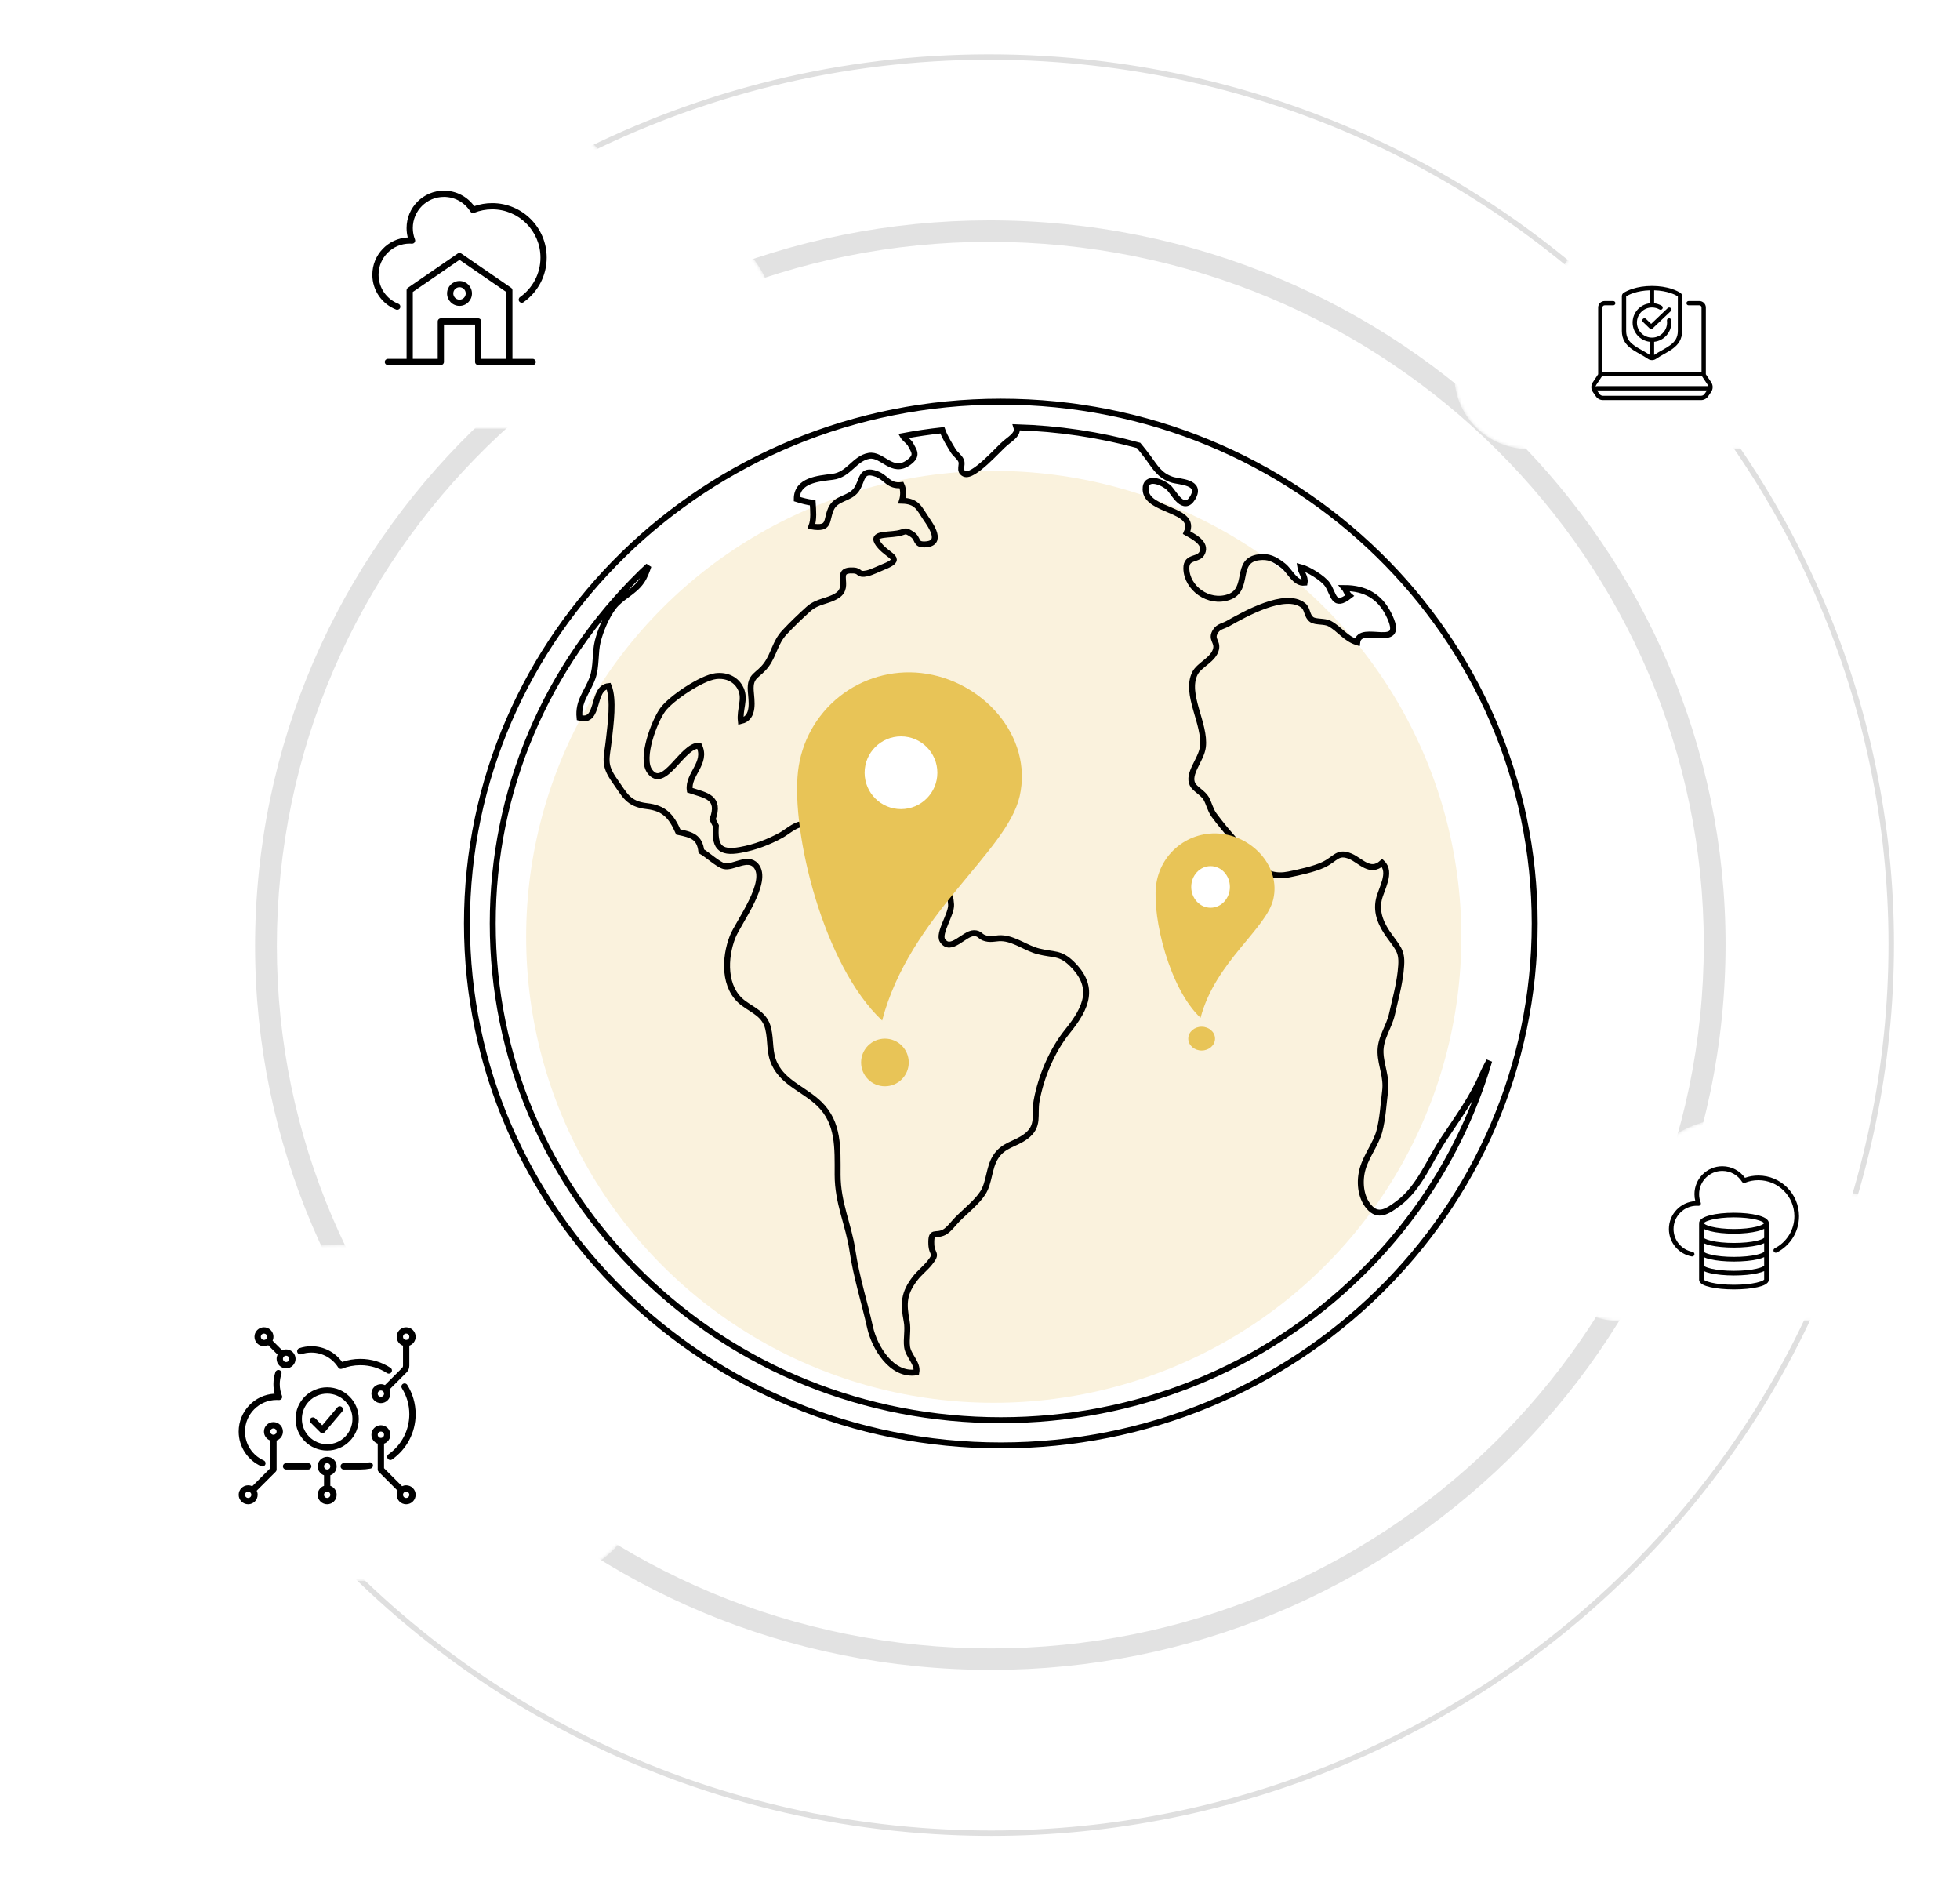 <svg width="659" height="640" fill="none" xmlns="http://www.w3.org/2000/svg"><ellipse cx="334.12" cy="314.914" rx="157.216" ry="156.632" fill="#FAF2DD"/><path d="M457.292 428.498C425.03 460.027 382.13 477.394 336.501 477.394C290.872 477.394 247.971 460.027 215.708 428.498C183.442 396.964 165.673 355.038 165.673 310.445C165.673 265.852 183.442 223.926 215.708 192.397C216.467 191.656 217.26 190.962 218.031 190.237C217.425 192.046 216.763 193.823 215.694 195.387C213.156 199.082 208.916 200.567 206.256 204.037C203.835 207.198 201.889 211.986 200.987 215.537C200.01 219.377 200.604 224.047 199.22 227.879C197.462 232.744 194.27 235.641 194.863 241.281C201.803 243.297 198.793 231.243 204.641 230.623C206.495 235.122 205.276 243.488 204.75 248.392C204.024 255.136 202.679 256.808 206.799 262.597C210.063 267.182 211.144 270.25 217.458 270.975C223.25 271.641 225.652 274.203 228.063 279.656C232.525 280.584 235.23 281.305 235.808 286.139C237.742 287.192 241.387 290.599 243.431 291.125C246.391 291.885 251.34 287.761 254.132 290.938C258.797 296.244 248.222 310.102 246.332 314.885C243.565 321.887 243.156 332.17 249.945 337.199C253.431 339.78 257.138 341.016 258.271 345.698C259.319 350.029 258.504 353.635 260.468 357.728C263.53 364.109 270.538 366.226 275.53 371.107C282.073 377.512 281.626 385.827 281.626 394.894C281.626 404.391 285.317 411.61 286.601 420.304C287.927 429.27 290.624 437.581 292.551 446.251C294.005 452.773 299.76 462.631 308.096 461.306C308.675 458.215 305.397 455.794 304.986 452.738C304.612 449.954 305.411 447.062 304.844 444.087C303.72 438.193 303.778 434.735 307.775 429.613C309.186 427.804 311.131 426.307 312.591 424.494C315.416 420.978 313.252 422.019 313.13 418.167C312.979 413.361 314.476 415.719 317.442 414.218C318.981 413.443 320.688 411.092 321.868 409.895C324.461 407.264 328.451 404.11 330.452 400.987C332.703 397.471 332.423 392.575 334.731 388.949C337.38 384.786 341.131 384.782 344.834 382.069C349.633 378.553 347.656 374.849 348.528 370.027C349.991 361.961 353.728 353.069 358.932 346.645C365.479 338.56 368.293 331.691 360.325 323.926C356.39 320.09 354.339 321.111 349.114 319.778C345.131 318.756 341.545 315.915 337.493 315.427C335.066 315.135 333.631 315.993 331.412 315.423C329.346 314.897 329.596 313.661 327.417 313.685C324.165 313.724 319.621 320.343 316.878 316.113C315.349 313.755 319.989 307.237 319.779 304.075C319.519 300.197 318.041 293.87 314.152 291.749C312.68 290.946 309.411 290.829 307.608 290.155C305.487 289.351 303.41 288.073 301.511 286.88C299.035 285.328 294.245 282.619 293.147 279.844C290.102 279.723 288.042 278.085 284.946 278.124C282.17 278.159 280.326 279.415 277.324 279.083C274.694 278.799 271.861 276.768 269.027 277.15C267.134 277.407 264.333 279.805 262.696 280.709C258.374 283.091 253.772 284.822 248.989 285.691C241.586 287.048 240.255 284.284 240.693 277.582L239.585 275.423C242.337 267.95 237.381 267.423 231.922 265.611C231.168 260.29 237.867 256.489 235.065 250.653C229.398 250.368 223.222 265.95 218.429 259.202C215.267 254.75 220.072 242.303 222.855 238.529C225.66 234.728 235.858 227.871 240.663 227.279C244.403 226.826 247.674 228.429 249.112 231.633C250.679 235.126 248.634 238.416 249.085 242.377C253.864 241.297 252.628 235.356 252.418 232.171C252.071 226.854 254.922 227.255 257.7 223.419C260.228 219.926 260.619 215.938 263.773 212.563C266.228 209.931 269.112 207.16 271.806 204.739C274.879 201.971 278.346 202.224 281.501 200.185C286.296 197.086 279.954 191.332 287.018 191.765C289.532 191.917 288.285 193.449 291.612 192.708C293.024 192.397 295.634 191.122 297.112 190.533C303.854 187.855 299.074 187.142 295.981 183.653C292.048 179.22 297.616 179.996 301.674 179.329C304.654 178.838 304.026 177.891 306.642 179.602C308.948 181.111 307.592 183.119 310.944 183.006C317.329 182.795 312.906 176.542 311.483 174.464C309.049 170.913 308.426 168.438 303.284 168.301C303.772 166.707 303.837 164.598 303.118 163.058C298.787 163.615 298.041 160.54 294.762 159.331C289.245 157.288 290.13 161.705 287.874 164.715C285.546 167.822 281.109 167.284 279.401 171.073C277.626 175.014 279.318 178.031 272.832 176.952C273.714 174.577 273.41 171.541 273.246 169.007C271.361 168.769 269.639 168.301 267.894 167.748C267.901 161.413 275.086 160.879 279.967 160.274C285.435 159.6 287.223 154.166 292.107 153.246C296.665 152.392 299.929 159.604 305.55 155.425C308.756 153.039 307.274 151.64 306.101 149.34C305.786 148.728 304.171 147.344 303.741 146.771L303.633 146.58C307.988 145.757 312.396 145.122 316.837 144.631C317.671 147.001 319.481 149.866 320.471 151.507C321.193 152.708 322.562 153.519 323.14 154.84C323.799 156.345 322.247 158.216 324.193 159.234C327.199 160.801 335.948 150.579 338.048 148.923C340.714 146.814 342.38 145.66 341.745 143.625C355.808 144.034 369.572 146.1 382.817 149.726C383.87 151.016 384.952 152.345 386.035 153.815C388.365 156.977 389.838 159.826 394.04 161.234C396.473 162.044 404.243 161.9 401.013 167.327C398.029 172.336 394.73 165.771 393.229 164.196C391.144 162.009 384.983 159.581 385.176 164.598C385.464 172.063 402.671 170.862 398.978 179.06C401.038 180.249 405.108 182.222 404.439 185.157C403.615 188.783 398.783 186.471 398.878 191.106C399.014 197.671 406.345 203.074 413.153 200.712C420.412 198.193 414.946 188.346 423.262 187.333C426.542 186.931 428.472 187.871 431.408 190.143C433.801 191.995 435.341 196.197 438.64 195.87C438.983 193.87 437.439 192.44 437.176 190.599C439.729 191.223 444.862 194.338 446.326 196.509C448.544 199.796 448.309 204.532 453.726 200.295C452.916 199.64 452.509 198.189 452.066 197.671C458.995 197.694 463.834 200.478 466.813 206.356C473.459 219.482 457.136 209.07 456.326 215.903C452.31 214.656 450.523 211.494 447.032 209.604C445.377 208.707 442.318 209.187 441.049 208.278C439.302 207.027 439.733 204.754 438.197 203.522C432.162 198.685 418.397 206.497 412.847 209.619C411.344 210.465 409.742 210.555 408.717 212.145C406.954 214.874 409.428 215.572 408.875 218.118C408.09 221.751 403.238 223.423 401.772 226.335C398.25 233.325 405.402 243.332 404.439 251.093C403.905 255.401 399.15 260.075 400.976 263.677C401.761 265.229 404.502 266.55 405.549 268.383C406.502 270.043 406.909 272.222 408.163 273.945C412.232 279.532 418.081 285.746 422.847 290.965C425.557 293.928 429.242 294.758 433.327 293.936C436.697 293.258 441.819 292.154 444.942 290.689C449.119 288.739 449.673 285.983 454.061 287.843C457.551 289.328 460.626 293.675 464.703 290.073C468.066 293.285 464.336 298.875 463.586 302.454C462.625 307.038 464.48 311.014 467.364 314.913C470.822 319.587 471.636 320.409 470.926 326.658C470.375 331.527 469.111 335.979 468.038 340.805C467.017 345.417 464.009 348.922 464.165 353.81C464.316 358.317 466.311 361.946 465.704 366.784C465.17 371.045 464.903 376.124 463.766 380.299C462.597 384.572 459.51 388.361 458.205 392.735C456.973 396.898 457.32 402.286 460.299 405.708C463.399 409.271 466.478 407.233 470.12 404.535C477.292 399.21 480.559 390.177 485.326 383.001C490.192 375.668 495.098 368.978 498.341 361.381C499.027 359.767 499.861 358.18 500.707 356.59C492.833 383.496 478.098 408.164 457.292 428.498ZM336.501 135.021C237.368 135.021 157 213.564 157 310.445C157 407.33 237.368 485.869 336.501 485.869C435.636 485.869 516 407.33 516 310.445C516 213.564 435.636 135.021 336.501 135.021Z" stroke="black" stroke-width="2"/><path d="M351.373 78.375L351.097 81.971C417.157 86.906 474.904 117.748 514.921 163.645C554.93 209.548 577.166 270.456 572.162 335.563C567.154 400.668 535.86 457.579 489.289 497.017C442.711 536.447 380.909 558.361 314.848 553.427C248.785 548.494 191.039 517.653 151.022 471.756C111.012 425.852 88.777 364.944 93.78 299.839C98.788 234.732 130.082 177.822 176.654 138.384C223.231 98.953 285.034 77.04 351.097 81.971L351.373 78.375L351.65 74.779C215.515 64.615 96.8 165.13 86.483 299.294C76.169 433.456 178.161 550.453 314.295 560.622C450.427 570.785 569.142 470.27 579.46 336.108C589.773 201.944 487.782 84.947 351.65 74.779L351.373 78.375Z" fill="#E2E2E2"/><path d="M530.064 543.817L529.741 543.436L530.064 543.817C471.336 593.531 393.37 621.168 310.071 614.948C209.66 607.449 124.493 552.426 75.374 473.975L74.67 474.402C123.916 553.058 209.324 608.234 310.009 615.75C477.075 628.227 622.753 504.892 635.409 340.288C648.065 175.681 522.908 32.119 355.842 19.643C255.157 12.124 162.288 53.986 101.579 124.429L102.209 124.956C162.762 54.694 255.369 12.947 355.78 20.446C439.08 26.666 511.929 65.566 562.386 123.434L562.008 123.763L562.386 123.434C612.839 181.304 640.891 258.136 634.579 340.226C628.268 422.313 588.79 494.1 530.064 543.817Z" fill="#E2E2E2" stroke="#DFDFDF"/><g filter="url(#filter0_d_72_12170)"><mask id="mask0_72_12170" style="mask-type:luminance" maskUnits="userSpaceOnUse" x="54" y="27" width="203" height="114"><path d="M222.445 140.147L87.332 140.089C68.685 138.643 54 123.316 54 104.569C54 84.866 70.207 68.894 90.199 68.894C92.941 68.894 95.598 69.22 98.163 69.785C104.535 45.203 127.089 27 154.02 27C181.178 27 203.897 45.515 210.042 70.422C213.357 69.437 216.87 68.894 220.516 68.894C240.508 68.894 256.715 84.866 256.715 104.569C256.715 123.631 241.533 139.151 222.445 140.147Z" fill="white"/></mask><g mask="url(#mask0_72_12170)"><path d="M222.445 140.147L87.332 140.089C68.685 138.643 54 123.316 54 104.569C54 84.866 70.207 68.894 90.199 68.894C92.941 68.894 95.598 69.22 98.163 69.785C104.535 45.203 127.089 27 154.02 27C181.178 27 203.897 45.515 210.042 70.422C213.357 69.437 216.87 68.894 220.516 68.894C240.508 68.894 256.715 84.866 256.715 104.569C256.715 123.631 241.533 139.151 222.445 140.147Z" fill="white"/></g></g><path d="M138.797 76.655C138.797 70.873 143.484 66.186 149.266 66.186C153.015 66.186 156.306 68.157 158.156 71.124C158.425 71.555 158.964 71.731 159.435 71.541C161.305 70.788 163.349 70.374 165.492 70.374C174.454 70.374 181.719 77.638 181.719 86.6C181.719 92.082 179.001 96.93 174.834 99.87C174.362 100.203 174.249 100.856 174.582 101.328C174.915 101.801 175.568 101.914 176.041 101.58C180.74 98.266 183.812 92.792 183.812 86.6C183.812 76.482 175.61 68.28 165.492 68.28C163.377 68.28 161.344 68.639 159.451 69.299C157.17 66.147 153.458 64.092 149.266 64.092C142.328 64.092 136.703 69.717 136.703 76.655C136.703 77.744 136.842 78.802 137.103 79.812C130.466 80.148 125.188 85.637 125.188 92.358C125.188 97.686 128.504 102.237 133.182 104.064C133.72 104.274 134.327 104.008 134.538 103.469C134.748 102.931 134.482 102.324 133.943 102.113C130.042 100.59 127.281 96.795 127.281 92.358C127.281 86.576 131.968 81.889 137.75 81.889C137.994 81.889 138.235 81.897 138.474 81.914C138.833 81.938 139.178 81.777 139.39 81.488C139.602 81.198 139.651 80.82 139.52 80.486C139.053 79.301 138.797 78.009 138.797 76.655Z" fill="black"/><path fill-rule="evenodd" clip-rule="evenodd" d="M154.5 94.452C156.813 94.452 158.687 96.326 158.687 98.639C158.687 100.952 156.813 102.827 154.5 102.827C152.187 102.827 150.312 100.952 150.312 98.639C150.312 96.326 152.187 94.452 154.5 94.452ZM154.5 96.545C155.656 96.545 156.594 97.483 156.594 98.639C156.594 99.796 155.656 100.733 154.5 100.733C153.344 100.733 152.406 99.796 152.406 98.639C152.406 97.483 153.344 96.545 154.5 96.545Z" fill="black"/><path fill-rule="evenodd" clip-rule="evenodd" d="M153.907 85.214C154.264 84.968 154.736 84.968 155.093 85.214L171.843 96.73C172.127 96.925 172.297 97.248 172.297 97.592V120.623H179.102C179.68 120.623 180.148 121.092 180.148 121.67C180.148 122.249 179.68 122.717 179.102 122.717H160.781C160.203 122.717 159.734 122.249 159.734 121.67V109.108H149.266V121.67C149.266 122.249 148.797 122.717 148.219 122.717H130.422C129.844 122.717 129.375 122.249 129.375 121.67C129.375 121.092 129.844 120.623 130.422 120.623H136.703V97.592C136.703 97.248 136.873 96.925 137.157 96.73L153.907 85.214ZM138.797 120.623H147.172V108.061C147.172 107.483 147.641 107.014 148.219 107.014H160.781C161.359 107.014 161.828 107.483 161.828 108.061V120.623H170.203V98.143L154.5 87.347L138.797 98.143V120.623Z" fill="black"/><g filter="url(#filter1_d_72_12170)"><mask id="mask1_72_12170" style="mask-type:luminance" maskUnits="userSpaceOnUse" x="485" y="68" width="141" height="79"><path d="M601.951 146.949L508.143 146.909C495.196 145.906 485 135.264 485 122.248C485 108.569 496.252 97.479 510.133 97.479C512.036 97.479 513.881 97.705 515.662 98.098C520.086 81.031 535.745 68.392 554.443 68.392C573.299 68.392 589.073 81.247 593.339 98.54C595.641 97.856 598.08 97.479 600.611 97.479C614.492 97.479 625.744 108.569 625.744 122.248C625.744 135.483 615.203 146.258 601.951 146.949Z" fill="white"/></mask><g mask="url(#mask1_72_12170)"><path d="M601.951 146.949L508.143 146.909C495.196 145.906 485 135.264 485 122.248C485 108.569 496.252 97.479 510.133 97.479C512.036 97.479 513.881 97.705 515.662 98.098C520.086 81.031 535.745 68.392 554.443 68.392C573.299 68.392 589.073 81.247 593.339 98.54C595.641 97.856 598.08 97.479 600.611 97.479C614.492 97.479 625.744 108.569 625.744 122.248C625.744 135.483 615.203 146.258 601.951 146.949Z" fill="white"/></g></g><path d="M561.734 104.609C562.024 104.333 562.035 103.875 561.759 103.585C561.483 103.295 561.025 103.284 560.735 103.56L555.156 108.874L553.411 107.185C553.124 106.907 552.665 106.914 552.387 107.201C552.109 107.489 552.117 107.947 552.404 108.225L554.649 110.398C554.928 110.668 555.37 110.67 555.652 110.402L561.734 104.609Z" fill="black"/><path fill-rule="evenodd" clip-rule="evenodd" d="M545.944 98.402C546.956 97.773 550.125 96.119 555.442 96.119C560.758 96.119 563.928 97.773 564.94 98.402C565.368 98.668 565.58 99.127 565.58 99.576V111.251C565.58 112.645 565.259 113.796 564.693 114.773C564.131 115.744 563.348 116.507 562.478 117.159C561.613 117.808 560.632 118.368 559.664 118.914L559.484 119.015C558.564 119.533 557.652 120.046 556.79 120.639C555.981 121.196 554.903 121.196 554.094 120.639C553.231 120.046 552.32 119.533 551.399 119.015L551.22 118.914C550.252 118.368 549.271 117.808 548.406 117.159C547.536 116.507 546.753 115.744 546.191 114.773C545.625 113.796 545.304 112.645 545.304 111.251V99.576C545.304 99.127 545.515 98.668 545.944 98.402ZM546.753 99.605V111.251C546.753 112.41 547.016 113.307 547.445 114.048C547.878 114.795 548.501 115.421 549.275 116.001C550.053 116.584 550.954 117.101 551.931 117.652L552.122 117.76C552.967 118.235 553.859 118.737 554.718 119.313C554.718 119.305 554.718 119.298 554.718 119.291V114.906C551.459 114.546 548.925 111.784 548.925 108.429C548.925 105.075 551.459 102.312 554.718 101.952V97.578C550.24 97.715 547.588 99.094 546.753 99.605ZM556.166 114.906C559.425 114.546 561.959 111.784 561.959 108.429C561.959 108.154 561.942 107.882 561.909 107.615C561.859 107.219 561.497 106.937 561.1 106.986C560.704 107.036 560.422 107.398 560.471 107.795C560.497 108.002 560.511 108.214 560.511 108.429C560.511 111.229 558.241 113.498 555.442 113.498C552.643 113.498 550.373 111.229 550.373 108.429C550.373 105.63 552.643 103.36 555.442 103.36C556.366 103.36 557.231 103.607 557.976 104.038C558.322 104.238 558.765 104.12 558.965 103.774C559.165 103.428 559.047 102.985 558.701 102.784C557.94 102.344 557.081 102.053 556.166 101.952V97.578C560.643 97.715 563.296 99.094 564.131 99.605V111.251C564.131 112.41 563.868 113.307 563.439 114.048C563.006 114.795 562.383 115.421 561.609 116.001C560.831 116.584 559.93 117.101 558.953 117.652L558.762 117.76C557.917 118.235 557.025 118.737 556.166 119.313C556.166 119.305 556.166 119.298 556.166 119.291V114.906Z" fill="black"/><path fill-rule="evenodd" clip-rule="evenodd" d="M539.511 102.636C539.111 102.636 538.787 102.96 538.787 103.36V125.084H572.097V103.36C572.097 102.96 571.772 102.636 571.372 102.636H567.752C567.352 102.636 567.028 102.312 567.028 101.912C567.028 101.512 567.352 101.188 567.752 101.188H571.372C572.572 101.188 573.545 102.161 573.545 103.36V125.802L575.353 128.518C576.01 129.505 575.999 130.793 575.325 131.769L574.305 133.247C573.764 134.03 572.873 134.497 571.921 134.497H538.962C538.011 134.497 537.12 134.03 536.579 133.247L535.559 131.769C534.885 130.793 534.874 129.505 535.531 128.518L537.339 125.802V103.36C537.339 102.161 538.312 101.188 539.511 101.188H542.408C542.808 101.188 543.132 101.512 543.132 101.912C543.132 102.312 542.808 102.636 542.408 102.636H539.511ZM536.737 129.32L538.593 126.532H572.291L574.147 129.32C574.246 129.468 574.314 129.629 574.353 129.795C574.325 129.792 574.297 129.791 574.269 129.791H536.977C536.795 129.791 536.629 129.858 536.502 129.968C536.526 129.741 536.605 129.519 536.737 129.32ZM536.952 131.238L537.771 132.424C538.041 132.815 538.487 133.049 538.962 133.049H571.921C572.397 133.049 572.843 132.815 573.113 132.424L573.931 131.239H536.977C536.969 131.239 536.96 131.239 536.952 131.238Z" fill="black"/><g filter="url(#filter2_d_72_12170)"><mask id="mask2_72_12170" style="mask-type:luminance" maskUnits="userSpaceOnUse" x="518" y="371" width="122" height="69"><path d="M619.236 439.936L538.033 439.901C526.826 439.033 518 429.821 518 418.554C518 406.713 527.74 397.113 539.756 397.113C541.403 397.113 543 397.309 544.542 397.649C548.372 382.875 561.927 371.935 578.112 371.935C594.434 371.935 608.089 383.062 611.782 398.032C613.774 397.44 615.885 397.113 618.076 397.113C630.092 397.113 639.832 406.713 639.832 418.554C639.832 430.01 630.708 439.338 619.236 439.936Z" fill="white"/></mask><g mask="url(#mask2_72_12170)"><path d="M619.236 439.936L538.033 439.901C526.826 439.033 518 429.821 518 418.554C518 406.713 527.74 397.113 539.756 397.113C541.403 397.113 543 397.309 544.542 397.649C548.372 382.875 561.927 371.935 578.112 371.935C594.434 371.935 608.089 383.062 611.782 398.032C613.774 397.44 615.885 397.113 618.076 397.113C630.092 397.113 639.832 406.713 639.832 418.554C639.832 430.01 630.708 439.338 619.236 439.936Z" fill="white"/><path d="M567.281 397.405C567.281 393.09 570.779 389.592 575.094 389.592C577.892 389.592 580.348 391.063 581.728 393.277C581.929 393.599 582.331 393.73 582.683 393.589C584.079 393.027 585.604 392.717 587.203 392.717C593.891 392.717 599.312 398.139 599.312 404.827C599.312 409.531 596.63 413.611 592.707 415.616C592.323 415.812 592.17 416.283 592.367 416.667C592.563 417.051 593.034 417.204 593.418 417.007C597.843 414.745 600.875 410.141 600.875 404.827C600.875 397.276 594.754 391.155 587.203 391.155C585.625 391.155 584.107 391.423 582.695 391.916C580.993 389.563 578.222 388.03 575.094 388.03C569.916 388.03 565.719 392.227 565.719 397.405C565.719 398.218 565.822 399.007 566.017 399.761C561.064 400.012 557.125 404.108 557.125 409.123C557.125 413.72 560.432 417.542 564.796 418.344C565.221 418.422 565.628 418.141 565.706 417.717C565.784 417.292 565.503 416.885 565.079 416.807C561.443 416.139 558.688 412.952 558.688 409.123C558.688 404.809 562.185 401.311 566.5 401.311C566.682 401.311 566.862 401.317 567.041 401.329C567.308 401.348 567.566 401.228 567.724 401.011C567.882 400.795 567.919 400.513 567.821 400.264C567.473 399.379 567.281 398.415 567.281 397.405Z" fill="black"/><path fill-rule="evenodd" clip-rule="evenodd" d="M579 403.655C575.935 403.655 573.134 403.965 571.077 404.479C570.054 404.735 569.171 405.051 568.525 405.433C567.931 405.784 567.281 406.346 567.281 407.17C567.281 407.249 567.287 407.325 567.298 407.398C567.287 407.451 567.281 407.505 567.281 407.561V426.16C567.281 426.58 567.471 426.926 567.703 427.184C567.931 427.438 568.23 427.645 568.551 427.819C569.194 428.165 570.073 428.453 571.092 428.686C573.144 429.154 575.939 429.436 579 429.436C582.061 429.436 584.856 429.154 586.908 428.686C587.927 428.453 588.806 428.165 589.449 427.819C589.77 427.645 590.069 427.438 590.297 427.184C590.529 426.926 590.719 426.58 590.719 426.16V407.561C590.719 407.505 590.713 407.451 590.702 407.398C590.713 407.325 590.719 407.249 590.719 407.17C590.719 406.346 590.069 405.784 589.475 405.433C588.829 405.051 587.946 404.735 586.923 404.479C584.866 403.965 582.065 403.655 579 403.655ZM569.32 407.562C568.969 407.355 568.875 407.216 568.851 407.17C568.875 407.125 568.969 406.986 569.32 406.779C569.78 406.506 570.499 406.234 571.456 405.995C573.357 405.52 576.024 405.217 579 405.217C581.976 405.217 584.643 405.52 586.544 405.995C587.501 406.234 588.22 406.506 588.68 406.779C589.031 406.986 589.125 407.125 589.149 407.17C589.125 407.216 589.031 407.355 588.68 407.562C588.22 407.834 587.501 408.107 586.544 408.346C584.643 408.821 581.976 409.123 579 409.123C576.024 409.123 573.357 408.821 571.456 408.346C570.499 408.107 569.78 407.834 569.32 407.562ZM568.844 421.426V418.59C569.45 418.872 570.22 419.112 571.092 419.311C573.144 419.779 575.939 420.061 579 420.061C582.061 420.061 584.856 419.779 586.908 419.311C587.78 419.112 588.55 418.872 589.156 418.59V421.426C589.151 421.433 589.144 421.442 589.134 421.453C589.07 421.524 588.94 421.63 588.707 421.756C588.243 422.006 587.52 422.256 586.56 422.475C584.653 422.91 581.98 423.186 579 423.186C576.02 423.186 573.347 422.91 571.44 422.475C570.48 422.256 569.757 422.006 569.293 421.756C569.06 421.63 568.93 421.524 568.866 421.453C568.856 421.442 568.849 421.433 568.844 421.426ZM586.908 423.998C587.78 423.799 588.55 423.56 589.156 423.277V426.114C589.151 426.121 589.144 426.13 589.134 426.141C589.07 426.212 588.94 426.318 588.707 426.443C588.243 426.694 587.52 426.943 586.56 427.162C584.653 427.597 581.98 427.873 579 427.873C576.02 427.873 573.347 427.597 571.44 427.162C570.48 426.943 569.757 426.694 569.293 426.443C569.06 426.318 568.93 426.212 568.866 426.141C568.856 426.13 568.849 426.121 568.844 426.114V423.277C569.45 423.56 570.22 423.799 571.092 423.998C573.144 424.466 575.939 424.748 579 424.748C582.061 424.748 584.856 424.466 586.908 423.998ZM589.156 413.902C588.55 414.185 587.78 414.424 586.908 414.623C584.856 415.091 582.061 415.373 579 415.373C575.939 415.373 573.144 415.091 571.092 414.623C570.22 414.424 569.45 414.185 568.844 413.902V416.739C568.849 416.746 568.856 416.755 568.866 416.766C568.93 416.837 569.06 416.943 569.293 417.068C569.757 417.319 570.48 417.568 571.44 417.787C573.347 418.222 576.02 418.498 579 418.498C581.98 418.498 584.653 418.222 586.56 417.787C587.52 417.568 588.243 417.319 588.707 417.068C588.94 416.943 589.07 416.837 589.134 416.766C589.144 416.755 589.151 416.746 589.156 416.739V413.902ZM568.844 412.051V409.081C569.45 409.387 570.213 409.646 571.077 409.862C573.134 410.376 575.935 410.686 579 410.686C582.065 410.686 584.866 410.376 586.923 409.862C587.787 409.646 588.55 409.387 589.156 409.081V412.051L589.15 412.06L589.146 412.064L589.141 412.071L589.134 412.078C589.07 412.149 588.94 412.255 588.707 412.381C588.243 412.631 587.52 412.881 586.56 413.1C584.653 413.535 581.98 413.811 579 413.811C576.02 413.811 573.347 413.535 571.44 413.1C570.48 412.881 569.757 412.631 569.293 412.381C569.06 412.255 568.93 412.149 568.866 412.078C568.856 412.067 568.849 412.058 568.844 412.051Z" fill="black"/></g></g><g filter="url(#filter3_d_72_12170)"><mask id="mask3_72_12170" style="mask-type:luminance" maskUnits="userSpaceOnUse" x="10" y="414" width="203" height="114"><path d="M178.445 527.459L43.333 527.401C24.685 525.956 10 510.628 10 491.882C10 472.179 26.207 456.207 46.199 456.207C48.941 456.207 51.598 456.533 54.163 457.098C60.535 432.516 83.089 414.313 110.02 414.313C137.178 414.313 159.897 432.828 166.042 457.735C169.357 456.75 172.87 456.207 176.516 456.207C196.508 456.207 212.715 472.179 212.715 491.882C212.715 510.944 197.533 526.463 178.445 527.459Z" fill="white"/></mask><g mask="url(#mask3_72_12170)"><path d="M178.445 527.459L43.333 527.401C24.685 525.956 10 510.628 10 491.882C10 472.179 26.207 456.207 46.199 456.207C48.941 456.207 51.598 456.533 54.163 457.098C60.535 432.516 83.089 414.313 110.02 414.313C137.178 414.313 159.897 432.828 166.042 457.735C169.357 456.75 172.87 456.207 176.516 456.207C196.508 456.207 212.715 472.179 212.715 491.882C212.715 510.944 197.533 526.463 178.445 527.459Z" fill="white"/></g></g><path fill-rule="evenodd" clip-rule="evenodd" d="M137.625 452.348C138.863 451.911 139.75 450.73 139.75 449.342C139.75 447.582 138.323 446.155 136.562 446.155C134.802 446.155 133.375 447.582 133.375 449.342C133.375 450.73 134.262 451.911 135.5 452.348V459.087C135.5 459.369 135.388 459.639 135.189 459.838L129.437 465.59C129.021 465.391 128.555 465.28 128.062 465.28C126.302 465.28 124.875 466.707 124.875 468.467C124.875 470.228 126.302 471.655 128.062 471.655C129.823 471.655 131.25 470.228 131.25 468.467C131.25 467.975 131.138 467.509 130.939 467.093L136.691 461.341C137.289 460.743 137.625 459.932 137.625 459.087V452.348ZM137.625 449.342C137.625 448.755 137.149 448.28 136.562 448.28C135.976 448.28 135.5 448.755 135.5 449.342C135.5 449.929 135.976 450.405 136.562 450.405C137.149 450.405 137.625 449.929 137.625 449.342ZM128.062 467.405C128.649 467.405 129.125 467.88 129.125 468.467C129.125 469.054 128.649 469.53 128.062 469.53C127.476 469.53 127 469.054 127 468.467C127 467.88 127.476 467.405 128.062 467.405Z" fill="black"/><path fill-rule="evenodd" clip-rule="evenodd" d="M131.25 482.28C131.25 483.668 130.363 484.848 129.125 485.286V493.527L135.188 499.59C135.604 499.391 136.07 499.28 136.562 499.28C138.323 499.28 139.75 500.707 139.75 502.467C139.75 504.228 138.323 505.655 136.562 505.655C134.802 505.655 133.375 504.228 133.375 502.467C133.375 501.975 133.487 501.509 133.686 501.093L127.311 494.719C127.112 494.519 127 494.249 127 493.967V485.286C125.762 484.848 124.875 483.668 124.875 482.28C124.875 480.519 126.302 479.092 128.062 479.092C129.823 479.092 131.25 480.519 131.25 482.28ZM129.125 482.28C129.125 481.693 128.649 481.217 128.062 481.217C127.476 481.217 127 481.693 127 482.28C127 482.867 127.476 483.342 128.062 483.342C128.649 483.342 129.125 482.867 129.125 482.28ZM136.562 501.405C137.149 501.405 137.625 501.88 137.625 502.467C137.625 503.054 137.149 503.53 136.562 503.53C135.976 503.53 135.5 503.054 135.5 502.467C135.5 501.88 135.976 501.405 136.562 501.405Z" fill="black"/><path fill-rule="evenodd" clip-rule="evenodd" d="M93 484.223C94.238 483.786 95.125 482.605 95.125 481.217C95.125 479.457 93.698 478.03 91.938 478.03C90.177 478.03 88.75 479.457 88.75 481.217C88.75 482.605 89.637 483.786 90.875 484.223V493.527L84.812 499.59C84.396 499.391 83.93 499.28 83.438 499.28C81.677 499.28 80.25 500.707 80.25 502.467C80.25 504.228 81.677 505.655 83.438 505.655C85.198 505.655 86.625 504.228 86.625 502.467C86.625 501.975 86.513 501.509 86.314 501.093L92.689 494.719C92.888 494.519 93 494.249 93 493.967V484.223ZM91.938 480.155C91.351 480.155 90.875 480.63 90.875 481.217C90.875 481.804 91.351 482.28 91.938 482.28C92.524 482.28 93 481.804 93 481.217C93 480.63 92.524 480.155 91.938 480.155ZM82.375 502.467C82.375 501.88 82.851 501.405 83.438 501.405C84.024 501.405 84.5 501.88 84.5 502.467C84.5 503.054 84.024 503.53 83.438 503.53C82.851 503.53 82.375 503.054 82.375 502.467Z" fill="black"/><path fill-rule="evenodd" clip-rule="evenodd" d="M111.062 495.911V499.461C112.301 499.899 113.188 501.079 113.188 502.467C113.188 504.228 111.76 505.655 110 505.655C108.24 505.655 106.812 504.228 106.812 502.467C106.812 501.079 107.699 499.899 108.938 499.461V495.911C107.699 495.473 106.812 494.293 106.812 492.905C106.812 491.144 108.24 489.717 110 489.717C111.76 489.717 113.188 491.144 113.188 492.905C113.188 494.293 112.301 495.473 111.062 495.911ZM110 493.967C110.587 493.967 111.062 493.492 111.062 492.905C111.062 492.318 110.587 491.842 110 491.842C109.413 491.842 108.938 492.318 108.938 492.905C108.938 493.492 109.413 493.967 110 493.967ZM110 501.405C110.587 501.405 111.062 501.88 111.062 502.467C111.062 503.054 110.587 503.53 110 503.53C109.413 503.53 108.938 503.054 108.938 502.467C108.938 501.88 109.413 501.405 110 501.405Z" fill="black"/><path fill-rule="evenodd" clip-rule="evenodd" d="M91.651 450.665L94.865 453.879C95.268 453.695 95.716 453.592 96.188 453.592C97.948 453.592 99.375 455.019 99.375 456.78C99.375 458.54 97.948 459.967 96.188 459.967C94.427 459.967 93 458.54 93 456.78C93 456.268 93.121 455.784 93.335 455.355L90.175 452.194C88.981 452.791 87.492 452.592 86.496 451.596C85.251 450.351 85.251 448.333 86.496 447.088C87.741 445.844 89.759 445.844 91.004 447.088C91.971 448.056 92.187 449.49 91.651 450.665ZM89.501 448.591C89.916 449.006 89.916 449.679 89.501 450.094C89.086 450.509 88.414 450.509 87.999 450.094C87.584 449.679 87.584 449.006 87.999 448.591C88.414 448.176 89.086 448.176 89.501 448.591ZM96.188 455.717C95.601 455.717 95.125 456.193 95.125 456.78C95.125 457.367 95.601 457.842 96.188 457.842C96.774 457.842 97.25 457.367 97.25 456.78C97.25 456.193 96.774 455.717 96.188 455.717Z" fill="black"/><path d="M115.061 474.466C115.44 474.018 115.384 473.348 114.936 472.969C114.488 472.59 113.818 472.646 113.439 473.093L108.341 479.118L105.97 476.747C105.555 476.332 104.882 476.332 104.467 476.747C104.053 477.162 104.053 477.835 104.467 478.25L107.655 481.437C107.865 481.647 108.154 481.76 108.45 481.748C108.747 481.735 109.025 481.599 109.217 481.372L115.061 474.466Z" fill="black"/><path fill-rule="evenodd" clip-rule="evenodd" d="M99.375 476.967C99.375 471.099 104.132 466.342 110 466.342C115.868 466.342 120.625 471.099 120.625 476.967C120.625 482.835 115.868 487.592 110 487.592C104.132 487.592 99.375 482.835 99.375 476.967ZM110 468.467C105.306 468.467 101.5 472.273 101.5 476.967C101.5 481.662 105.306 485.467 110 485.467C114.694 485.467 118.5 481.662 118.5 476.967C118.5 472.273 114.694 468.467 110 468.467Z" fill="black"/><path d="M101.307 455.204C102.367 454.848 103.504 454.655 104.688 454.655C108.493 454.655 111.833 456.655 113.711 459.667C113.983 460.104 114.531 460.283 115.009 460.09C116.907 459.326 118.981 458.905 121.156 458.905C124.472 458.905 127.556 459.883 130.138 461.567C130.63 461.888 131.288 461.749 131.609 461.258C131.929 460.766 131.791 460.108 131.299 459.787C128.382 457.885 124.896 456.78 121.156 456.78C119.009 456.78 116.946 457.144 115.025 457.815C112.71 454.615 108.943 452.53 104.688 452.53C103.271 452.53 101.907 452.761 100.631 453.189C100.075 453.376 99.775 453.978 99.961 454.534C100.148 455.091 100.75 455.39 101.307 455.204Z" fill="black"/><path d="M94.611 461.899C94.798 461.343 94.498 460.74 93.942 460.554C93.386 460.367 92.783 460.667 92.597 461.223C92.169 462.499 91.938 463.863 91.938 465.28C91.938 466.385 92.079 467.459 92.344 468.484C85.607 468.825 80.25 474.396 80.25 481.217C80.25 486.402 83.345 490.862 87.784 492.855C88.319 493.095 88.948 492.856 89.188 492.32C89.428 491.785 89.189 491.156 88.654 490.916C84.951 489.254 82.375 485.535 82.375 481.217C82.375 475.349 87.132 470.592 93 470.592C93.247 470.592 93.492 470.601 93.735 470.617C94.099 470.642 94.45 470.479 94.665 470.185C94.88 469.891 94.93 469.507 94.796 469.168C94.323 467.965 94.062 466.654 94.062 465.28C94.062 464.096 94.256 462.96 94.611 461.899Z" fill="black"/><path d="M136.932 465.528C136.621 465.03 135.965 464.879 135.468 465.19C134.97 465.501 134.819 466.157 135.13 466.655C136.711 469.182 137.625 472.17 137.625 475.374C137.625 480.938 134.866 485.858 130.638 488.841C130.158 489.179 130.044 489.842 130.382 490.322C130.72 490.801 131.383 490.916 131.862 490.577C136.632 487.213 139.75 481.658 139.75 475.374C139.75 471.76 138.718 468.384 136.932 465.528Z" fill="black"/><path d="M124.536 493.661C125.113 493.555 125.495 493.001 125.389 492.424C125.283 491.847 124.729 491.465 124.152 491.571C123.181 491.749 122.18 491.842 121.156 491.842C120.989 491.842 120.823 491.84 120.657 491.835C120.603 491.833 120.549 491.836 120.496 491.842H115.578C114.991 491.842 114.516 492.318 114.516 492.905C114.516 493.492 114.991 493.967 115.578 493.967H120.625C120.659 493.967 120.694 493.966 120.727 493.962C120.87 493.966 121.013 493.967 121.156 493.967C122.309 493.967 123.439 493.862 124.536 493.661Z" fill="black"/><path d="M96.188 491.842C95.601 491.842 95.125 492.318 95.125 492.905C95.125 493.492 95.601 493.967 96.188 493.967H103.625C104.212 493.967 104.688 493.492 104.688 492.905C104.688 492.318 104.212 491.842 103.625 491.842H96.188Z" fill="black"/><path d="M410.629 280.256C405.399 279.666 400.15 281.179 396.035 284.462C391.92 287.746 389.277 292.531 388.687 297.765C387.459 308.665 393.196 332.333 403.656 342.131C408.581 323.359 425.839 312.225 428.122 302.217C430.562 291.524 421.518 281.486 410.629 280.256Z" fill="#E8C457"/><path d="M407.023 305.131C410.613 305.131 413.523 301.997 413.523 298.131C413.523 294.265 410.613 291.131 407.023 291.131C403.433 291.131 400.523 294.265 400.523 298.131C400.523 301.997 403.433 305.131 407.023 305.131Z" fill="white"/><path d="M404.023 353.131C406.509 353.131 408.523 351.34 408.523 349.131C408.523 346.922 406.509 345.131 404.023 345.131C401.538 345.131 399.523 346.922 399.523 349.131C399.523 351.34 401.538 353.131 404.023 353.131Z" fill="#E8C457"/><path d="M309.769 226.236C299.888 225.122 289.969 227.978 282.194 234.177C274.419 240.376 269.425 249.409 268.31 259.29C265.989 279.866 276.829 324.548 296.593 343.044C305.899 307.607 338.508 286.587 342.822 267.695C347.433 247.508 330.345 228.557 309.769 226.236Z" fill="#E8C457"/><path d="M302.935 271.979C309.688 271.979 315.162 266.505 315.162 259.752C315.162 252.999 309.688 247.524 302.935 247.524C296.182 247.524 290.707 252.999 290.707 259.752C290.707 266.505 296.182 271.979 302.935 271.979Z" fill="white"/><path d="M297.532 365.148C301.955 365.148 305.541 361.563 305.541 357.14C305.541 352.717 301.955 349.131 297.532 349.131C293.109 349.131 289.523 352.717 289.523 357.14C289.523 361.563 293.109 365.148 297.532 365.148Z" fill="#E8C457"/><defs><filter id="filter0_d_72_12170" x="44" y="17" width="230.715" height="141.147" filterUnits="userSpaceOnUse" color-interpolation-filters="sRGB"><feFlood flood-opacity="0" result="BackgroundImageFix"/><feColorMatrix in="SourceAlpha" type="matrix" values="0 0 0 0 0 0 0 0 0 0 0 0 0 0 0 0 0 0 127 0" result="hardAlpha"/><feMorphology radius="4" operator="dilate" in="SourceAlpha" result="effect1_dropShadow_72_12170"/><feOffset dx="4" dy="4"/><feGaussianBlur stdDeviation="5"/><feComposite in2="hardAlpha" operator="out"/><feColorMatrix type="matrix" values="0 0 0 0 0 0 0 0 0 0 0 0 0 0 0 0 0 0 0.1 0"/><feBlend mode="normal" in2="BackgroundImageFix" result="effect1_dropShadow_72_12170"/><feBlend mode="normal" in="SourceGraphic" in2="effect1_dropShadow_72_12170" result="shape"/></filter><filter id="filter1_d_72_12170" x="475" y="58.392" width="168.744" height="106.557" filterUnits="userSpaceOnUse" color-interpolation-filters="sRGB"><feFlood flood-opacity="0" result="BackgroundImageFix"/><feColorMatrix in="SourceAlpha" type="matrix" values="0 0 0 0 0 0 0 0 0 0 0 0 0 0 0 0 0 0 127 0" result="hardAlpha"/><feMorphology radius="4" operator="dilate" in="SourceAlpha" result="effect1_dropShadow_72_12170"/><feOffset dx="4" dy="4"/><feGaussianBlur stdDeviation="5"/><feComposite in2="hardAlpha" operator="out"/><feColorMatrix type="matrix" values="0 0 0 0 0 0 0 0 0 0 0 0 0 0 0 0 0 0 0.1 0"/><feBlend mode="normal" in2="BackgroundImageFix" result="effect1_dropShadow_72_12170"/><feBlend mode="normal" in="SourceGraphic" in2="effect1_dropShadow_72_12170" result="shape"/></filter><filter id="filter2_d_72_12170" x="508" y="361.935" width="149.832" height="96.001" filterUnits="userSpaceOnUse" color-interpolation-filters="sRGB"><feFlood flood-opacity="0" result="BackgroundImageFix"/><feColorMatrix in="SourceAlpha" type="matrix" values="0 0 0 0 0 0 0 0 0 0 0 0 0 0 0 0 0 0 127 0" result="hardAlpha"/><feMorphology radius="4" operator="dilate" in="SourceAlpha" result="effect1_dropShadow_72_12170"/><feOffset dx="4" dy="4"/><feGaussianBlur stdDeviation="5"/><feComposite in2="hardAlpha" operator="out"/><feColorMatrix type="matrix" values="0 0 0 0 0 0 0 0 0 0 0 0 0 0 0 0 0 0 0.1 0"/><feBlend mode="normal" in2="BackgroundImageFix" result="effect1_dropShadow_72_12170"/><feBlend mode="normal" in="SourceGraphic" in2="effect1_dropShadow_72_12170" result="shape"/></filter><filter id="filter3_d_72_12170" x="0" y="404.313" width="230.715" height="141.147" filterUnits="userSpaceOnUse" color-interpolation-filters="sRGB"><feFlood flood-opacity="0" result="BackgroundImageFix"/><feColorMatrix in="SourceAlpha" type="matrix" values="0 0 0 0 0 0 0 0 0 0 0 0 0 0 0 0 0 0 127 0" result="hardAlpha"/><feMorphology radius="4" operator="dilate" in="SourceAlpha" result="effect1_dropShadow_72_12170"/><feOffset dx="4" dy="4"/><feGaussianBlur stdDeviation="5"/><feComposite in2="hardAlpha" operator="out"/><feColorMatrix type="matrix" values="0 0 0 0 0 0 0 0 0 0 0 0 0 0 0 0 0 0 0.1 0"/><feBlend mode="normal" in2="BackgroundImageFix" result="effect1_dropShadow_72_12170"/><feBlend mode="normal" in="SourceGraphic" in2="effect1_dropShadow_72_12170" result="shape"/></filter></defs></svg>